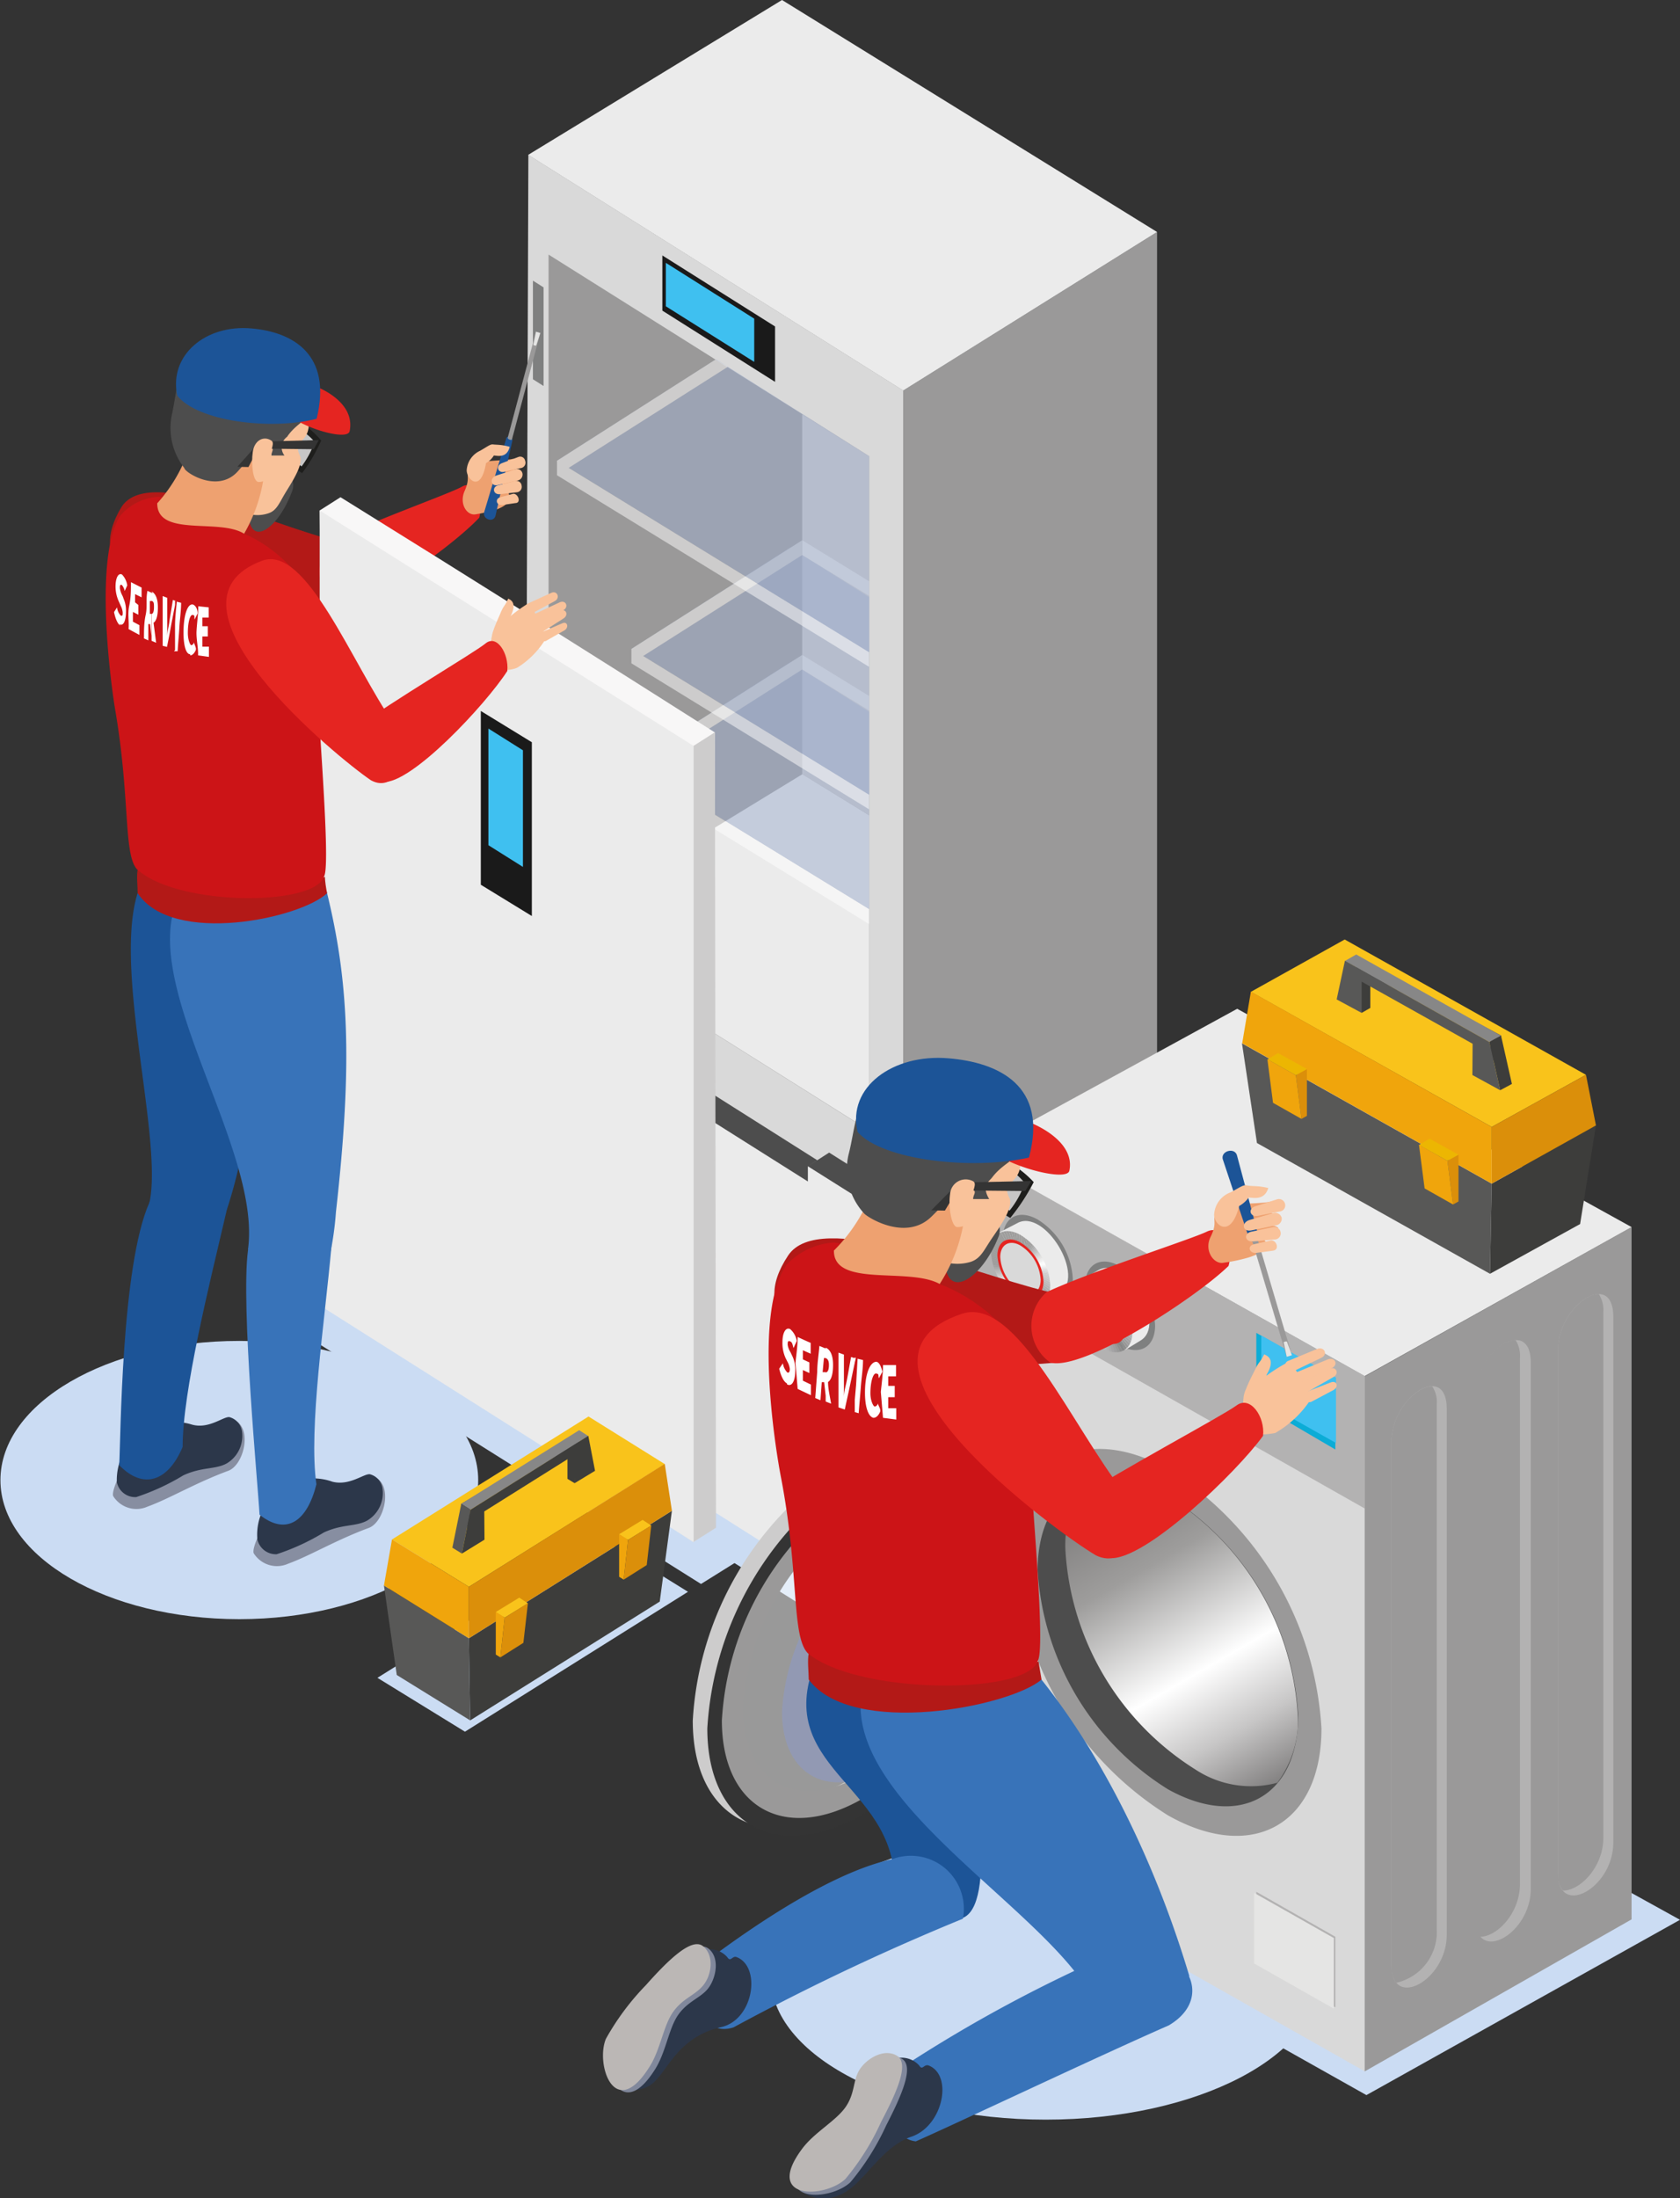 <svg id="Capa_1" data-name="Capa 1" xmlns="http://www.w3.org/2000/svg" xmlns:xlink="http://www.w3.org/1999/xlink" viewBox="0 0 77.36 101.2"><rect x="0" y="0" width="77.36" height="101.2" fill="#333333" stroke="none"/><defs><style>.cls-1{fill:none;clip-rule:evenodd;}.cls-2{fill:#cbdcf3;}.cls-10,.cls-11,.cls-12,.cls-13,.cls-14,.cls-15,.cls-16,.cls-17,.cls-18,.cls-19,.cls-2,.cls-20,.cls-21,.cls-22,.cls-23,.cls-24,.cls-25,.cls-26,.cls-28,.cls-3,.cls-30,.cls-31,.cls-32,.cls-33,.cls-34,.cls-35,.cls-36,.cls-37,.cls-38,.cls-39,.cls-4,.cls-40,.cls-42,.cls-43,.cls-44,.cls-45,.cls-46,.cls-47,.cls-48,.cls-49,.cls-5,.cls-50,.cls-51,.cls-52,.cls-53,.cls-54,.cls-55,.cls-56,.cls-57,.cls-58,.cls-59,.cls-6,.cls-60,.cls-61,.cls-62,.cls-63,.cls-64,.cls-65,.cls-66,.cls-67,.cls-68,.cls-69,.cls-7,.cls-70,.cls-71,.cls-72,.cls-73,.cls-74,.cls-75,.cls-77,.cls-78,.cls-79,.cls-8{fill-rule:evenodd;}.cls-3{fill:#d9d9d9;}.cls-4{fill:#9a9999;}.cls-5{fill:#ebebeb;}.cls-6{fill:#cfcdcd;}.cls-7{fill:#1a1a1a;}.cls-8{fill:#3fc0f0;}.cls-37,.cls-38,.cls-9{opacity:0.5;}.cls-10{fill:#9eadcd;}.cls-11,.cls-29,.cls-37{fill:#fff;}.cls-12{fill:#4d4d4d;}.cls-13{fill:#cdcccc;}.cls-14{fill:#7f8080;}.cls-15{fill:#b31917;}.cls-16{fill:#e52521;}.cls-17{fill:#eea170;}.cls-18{fill:#1c5497;}.cls-19{fill:#e5e5e4;}.cls-20{fill:#f9c29a;}.cls-21{fill:#f8f7f7;}.cls-22{fill:#878ea1;}.cls-23{fill:#2c374a;}.cls-24{fill:#3873b9;}.cls-25{fill:#cc1417;}.cls-26{fill:#c7c6c6;}.cls-27{fill:#1e1e1c;}.cls-28{fill:#343434;}.cls-30{fill:#3d3d3b;}.cls-31{fill:#585857;}.cls-32{fill:#f9c31b;}.cls-33{fill:#f0a50c;}.cls-34{fill:#db8f0a;}.cls-35{fill:#878787;}.cls-36{fill:#b3b2b2;}.cls-38{fill:#8d9ace;}.cls-39{fill:url(#GradientFill_2);}.cls-40{fill:#0cacd6;}.cls-41{clip-path:url(#clip-path);}.cls-42{fill:#9e9d9c;}.cls-43{fill:#8e8e8e;}.cls-44{fill:#989898;}.cls-45{fill:#9f9e9f;}.cls-46{fill:#a4a3a5;}.cls-47{fill:#aaaaab;}.cls-48{fill:#b0b0b0;}.cls-49{fill:#b6b6b7;}.cls-50{fill:#bbb;}.cls-51{fill:#bebdbf;}.cls-52{fill:#c5c4c5;}.cls-53{fill:#c9c7c7;}.cls-54{fill:#cbcacb;}.cls-55{fill:#cfcccc;}.cls-56{fill:#d5d3d4;}.cls-57{fill:#a2a1a1;}.cls-58{fill:#dddadb;}.cls-59{fill:#a8a8a7;}.cls-60{fill:#e3e1e2;}.cls-61{fill:#aeaeaf;}.cls-62{fill:#edebec;}.cls-63{fill:#b8b6b7;}.cls-64{fill:#f5f4f4;}.cls-65{fill:#bdbcbc;}.cls-66{fill:#fcfbfb;}.cls-67{fill:#c3c2c2;}.cls-68{fill:#fcfcfc;}.cls-69{fill:#cbcaca;}.cls-70{fill:#f6f6f6;}.cls-71{fill:#d0d0d0;}.cls-72{fill:#f0f0f0;}.cls-73{fill:#d6d7d7;}.cls-74{fill:#dedede;}.cls-75{fill:#e3e3e2;}.cls-76{clip-path:url(#clip-path-2);}.cls-77{fill:#81889c;}.cls-78{fill:#bbb7b5;}.cls-79{fill:#ecb602;}</style><linearGradient id="GradientFill_2" x1="59.4" y1="86.18" x2="50.46" y2="70.69" gradientUnits="userSpaceOnUse"><stop offset="0" stop-color="#727070"/><stop offset="0.21" stop-color="#c7c6c6"/><stop offset="0.39" stop-color="#fff"/><stop offset="0.69" stop-color="#9e9d9c"/><stop offset="1" stop-color="#727070"/></linearGradient><clipPath id="clip-path" transform="translate(-0.51 -3.27)"><path class="cls-1" d="M47.5,60.12a2.9,2.9,0,0,1,1.37,2.31c0,.85-.61,1.19-1.37.77a2.92,2.92,0,0,1-1.36-2.3C46.14,60.05,46.75,59.7,47.5,60.12Z"/></clipPath><clipPath id="clip-path-2" transform="translate(-0.51 -3.27)"><path class="cls-1" d="M51.29,62.27a2.9,2.9,0,0,1,1.37,2.3c0,.85-.61,1.2-1.37.78A2.93,2.93,0,0,1,49.93,63C49.93,62.19,50.54,61.85,51.29,62.27Z"/></clipPath></defs><title>img</title><polygon class="cls-2" points="17.38 77.24 21.41 79.72 31.68 73.28 27.68 70.8 17.38 77.24"/><polygon class="cls-2" points="12.27 60.35 32.28 72.92 45.81 64.47 25.79 52.1 12.27 60.35"/><polygon class="cls-2" points="17.88 61.95 40.85 76.37 56.4 66.66 33.42 52.46 17.88 61.95"/><path class="cls-2" d="M11.53,65c-6.09,0-11,2.87-11,6.41s4.93,6.4,11,6.4,11-2.87,11-6.4S17.61,65,11.53,65Z" transform="translate(-0.51 -3.27)"/><polygon class="cls-3" points="24.33 7.13 41.6 17.98 41.6 73.68 24.14 62.61 24.33 7.13"/><polygon class="cls-4" points="53.28 10.68 41.59 17.98 41.59 73.69 53.28 66.25 53.28 10.68"/><polygon class="cls-5" points="24.32 7.13 41.59 17.98 53.28 10.68 36.01 0 24.32 7.13"/><polygon class="cls-4" points="25.26 11.72 25.26 42.77 40.02 52.05 40.02 21 25.26 11.72"/><polygon class="cls-5" points="25.27 42.77 40.02 52.04 40.02 37.53 36.95 35.64 25.27 42.77"/><polygon class="cls-6" points="36.94 19.07 36.94 35.64 40.02 37.53 40.02 21 36.94 19.07"/><polygon class="cls-7" points="30.5 11.76 30.5 14.3 35.69 17.58 35.69 15.03 30.5 11.76"/><polygon class="cls-8" points="30.66 12.1 30.66 14.1 34.73 16.66 34.73 14.67 30.66 12.1"/><g class="cls-9"><polygon class="cls-10" points="29.08 35.15 40.02 41.86 40.02 32.77 36.4 30.48 29.08 35.15"/><polygon class="cls-11" points="29.08 35.82 36.94 30.82 36.94 30.15 29.08 35.15 29.08 35.82"/><polygon class="cls-11" points="29.08 35.82 40.02 42.54 40.02 41.86 29.08 35.15 29.08 35.82"/><polygon class="cls-11" points="36.94 30.82 40.02 32.71 40.02 32.04 36.94 30.15 36.94 30.82"/></g><polygon class="cls-12" points="24.19 44.28 27.45 46.31 27.45 46.97 37.63 53.41 37.2 53.69 38.18 53.06 41.43 55.11 41.48 73.72 40.44 74.38 23.61 63.22 23.23 44.89 24.19 44.28"/><polygon class="cls-13" points="41.43 55.11 41.48 73.72 40.44 74.38 38.28 72.95 40.44 55.73 41.43 55.11"/><polygon class="cls-5" points="23.23 44.89 23.22 63.48 40.44 74.38 40.44 55.73 37.2 53.69 37.2 54.39 26.47 47.62 26.47 46.94 23.23 44.89"/><polygon class="cls-14" points="24.54 12.92 24.54 17.46 25.03 17.77 25.03 13.23 24.54 12.92"/><g class="cls-9"><polygon class="cls-10" points="29.08 29.87 40.02 36.59 40.02 27.49 36.4 25.2 29.08 29.87"/><polygon class="cls-11" points="29.08 30.54 36.94 25.55 36.94 24.87 29.08 29.87 29.08 30.54"/><polygon class="cls-11" points="29.08 30.54 40.02 37.26 40.02 36.59 29.08 29.87 29.08 30.54"/><polygon class="cls-11" points="36.94 25.55 40.02 27.43 40.02 26.76 36.94 24.87 36.94 25.55"/></g><g class="cls-9"><polygon class="cls-10" points="25.65 21.21 40.02 30.03 40.02 21 32.97 16.54 25.65 21.21"/><polygon class="cls-11" points="25.65 21.88 33.51 16.89 32.95 16.55 25.65 21.21 25.65 21.88"/><polygon class="cls-11" points="25.65 21.88 40.02 30.7 40.02 30.03 25.65 21.21 25.65 21.88"/></g><path class="cls-15" d="M6.08,26.65c-3,5.1,8.19,4.72,10,4.48,1.27-.29,1.25-2.51-.27-3C12.66,27.3,7.24,24.68,6.08,26.65Z" transform="translate(-0.51 -3.27)"/><path class="cls-16" d="M15.91,31.1c1.27.35,5.46-2.7,6.67-4,.2-.77-.22-1.76-.79-1.43s-4.27,1.63-6,2.52A2,2,0,0,0,15.91,31.1Z" transform="translate(-0.51 -3.27)"/><path class="cls-17" d="M21.91,25.86c.29-.66,0-.71.24-1.08s1.46-.26,2-.39c.13.18-.84.21.2.53-1.18.73-.15.29.09.57,0,.19-1,.51-.17.71-.44.12-.31.32-.94.54a7.32,7.32,0,0,1-.94.21C22,27,21.64,26.45,21.91,25.86Z" transform="translate(-0.51 -3.27)"/><path class="cls-18" d="M24,23.37H24a.17.17,0,0,1,.1.2L23.33,27c-.08.36-.63.18-.52-.17l1-3.33A.14.14,0,0,1,24,23.37Z" transform="translate(-0.51 -3.27)"/><path class="cls-4" d="M25.19,18.54l.2.06-1.3,4.88c0,.1-.23,0-.2-.06Z" transform="translate(-0.51 -3.27)"/><path class="cls-19" d="M25.19,18.54l.2.06-.18.55c0,.07-.15,0-.14,0Z" transform="translate(-0.51 -3.27)"/><path class="cls-20" d="M22,24.92a1.06,1.06,0,0,1,.62-.9c.35-.2.47-.31.6-.29s.38,0,.76.11c-.13.53-.55.41-.73.4a1,1,0,0,1-.36.35C22.65,26,22,25.33,22,24.92Z" transform="translate(-0.51 -3.27)"/><path class="cls-20" d="M24.15,26l-.6.16c-.26.07-.19.38.08.36l.61-.09C24.52,26.43,24.38,26,24.15,26Z" transform="translate(-0.51 -3.27)"/><path class="cls-20" d="M24.53,25.63h0a.24.24,0,0,0-.27-.22l-.8.2c-.31.07-.25.44.07.41l.8-.09A.25.25,0,0,0,24.53,25.63Z" transform="translate(-0.51 -3.27)"/><path class="cls-20" d="M24.57,25.08h0a.25.25,0,0,0-.3-.21l-.9.29c-.33.11-.27.52.07.44l.91-.21A.28.28,0,0,0,24.57,25.08Z" transform="translate(-0.51 -3.27)"/><path class="cls-20" d="M24.69,24.48h0a.23.23,0,0,0-.29-.18l-.77.29c-.3.11-.21.47.1.4l.8-.18A.25.25,0,0,0,24.69,24.48Z" transform="translate(-0.51 -3.27)"/><path class="cls-21" d="M16.19,26.16c6.17,3.83,12,7.5,17.24,10.83l0,36.61-1,.66L15.61,63.1l-.38-36.33Z" transform="translate(-0.51 -3.27)"/><polygon class="cls-13" points="32.92 33.71 32.97 70.33 31.93 70.99 29.77 69.56 31.93 34.34 32.92 33.71"/><path class="cls-5" d="M15.23,26.77V63.36l17.22,10.9V37.61Z" transform="translate(-0.51 -3.27)"/><path class="cls-7" d="M22.65,36v8L25,45.44v-8Z" transform="translate(-0.51 -3.27)"/><path class="cls-8" d="M23,36.81v5.37l1.59,1V37.81Z" transform="translate(-0.51 -3.27)"/><path class="cls-22" d="M11.45,68.73c.64.5.25,2-.43,2.25-1.54.57-2.7,1.28-3.72,1.65a1.26,1.26,0,0,1-1.58-.49c-.09-.28.47-1.32.47-1.32C8,71,10.65,68.25,11.45,68.73Z" transform="translate(-0.51 -3.27)"/><path class="cls-23" d="M9.34,68.85c.79.23,1.47-.39,1.74-.34a.79.79,0,0,1,.57.64,1.47,1.47,0,0,1-.7,1.49c-.53.29-1.14.15-2,.55a10.41,10.41,0,0,1-2.17,1,.86.86,0,0,1-.89-.69A2.67,2.67,0,0,1,9.34,68.85Z" transform="translate(-0.51 -3.27)"/><path class="cls-18" d="M10.82,59.36a22.11,22.11,0,0,0,.74-2.64c1.61-6.82,1.95-9,1.44-13.2-1.29-.47-4.36,1-5.53-.29-2.39,2.62.64,12.12-.08,15.42C7.91,59.61,9.67,60.47,10.82,59.36Z" transform="translate(-0.51 -3.27)"/><path class="cls-18" d="M6,70.72c1.1,1.14,2.25.76,2.92-.84,0-2.56,1.23-7.47,2-10.77.47-2-2.51-3.09-3.54-.46C6.09,61.57,6.07,69.54,6,70.72Z" transform="translate(-0.51 -3.27)"/><path class="cls-22" d="M17.92,71.36c.64.5.25,2-.43,2.25-1.54.57-2.7,1.28-3.72,1.65a1.26,1.26,0,0,1-1.58-.49c-.09-.28.47-1.32.47-1.32C14.48,73.66,17.12,70.88,17.92,71.36Z" transform="translate(-0.51 -3.27)"/><path class="cls-23" d="M15.81,71.48c.8.21,1.47-.39,1.74-.34a.78.78,0,0,1,.57.64,1.47,1.47,0,0,1-.7,1.49c-.53.29-1.14.15-2,.55a10.41,10.41,0,0,1-2.17,1,.87.87,0,0,1-.89-.69A2.59,2.59,0,0,1,15.81,71.48Z" transform="translate(-0.51 -3.27)"/><path class="cls-24" d="M15.7,61.06a14.83,14.83,0,0,0,.28-2c.78-6.92.58-10.69-.44-14.8-1.35-.32-5.2,1-6.51-.17-2.73,3.78,3.56,11.85,2.9,16.69C12.57,61.67,14.68,62.29,15.7,61.06Z" transform="translate(-0.51 -3.27)"/><path class="cls-24" d="M12.46,73c1.26,1,2.2.28,2.62-1.4-.37-2.55.39-7.55.69-10.92.15-2.07-3.22-2.59-3.84.15C11.59,63.34,12.4,71.76,12.46,73Z" transform="translate(-0.51 -3.27)"/><path class="cls-15" d="M15.57,44.39c-1.2,1.15-7.11,2.44-8.72,0,0-.28-.06-.8,0-1.09,1.83,1.46,6.58,1.6,8.62.33C15.48,43.87,15.52,44.13,15.57,44.39Z" transform="translate(-0.51 -3.27)"/><path class="cls-25" d="M11.93,27.92a6.41,6.41,0,0,1,2.51,2.14c.71,1,.67,3.26.65,3.56-.09,1,.7,9.46.34,10C15,45,8.68,45,6.81,43.28c-.62-.72-.3-3.3-1-7.36-.18-1.08-1-7,.24-8.91a2.51,2.51,0,0,1,1.76-.87C9.43,26.35,11.66,27.84,11.93,27.92Z" transform="translate(-0.51 -3.27)"/><polygon class="cls-26" points="14.62 20.25 13.88 21.64 12.73 20.86 13.54 19.45 14.62 20.25"/><path class="cls-27" d="M15,23.62a4.38,4.38,0,0,1-.6,1.12l-.18-.12v.3l.2.13a7.52,7.52,0,0,0,.88-1.5,4,4,0,0,0-1.08-.91V23A2.29,2.29,0,0,1,15,23.62Zm-.78,1-.77-.53.69-1.2.08.06v-.31l-.15-.1-.93,1.63,1.08.75Z" transform="translate(-0.51 -3.27)"/><path class="cls-12" d="M13.83,25.09a.81.81,0,0,1,.12.82c-.66,1.78-2.07,2.7-2,.73,0-.84-.26-1.68.58-2C13.18,24.47,13.76,25.06,13.83,25.09Z" transform="translate(-0.51 -3.27)"/><path class="cls-20" d="M14.72,21.41a9,9,0,0,1,0,1.37.91.91,0,0,1-.19.64c-.28.35-.4.41-.21.83s-.44,1.32-.7,1.76-.38.77-.75.89c-.93.31-1.71-.31-2.4-.87s-1.62-3.2-1.67-4c.22-1.5.9-2.64,3.33-2.8A2.68,2.68,0,0,1,14.72,21.41Z" transform="translate(-0.51 -3.27)"/><path class="cls-17" d="M12.67,25.12a7.28,7.28,0,0,1-.92,2.72c-1.14-.72-4,.17-4-1.4A7.17,7.17,0,0,0,9.48,22.9C9.59,22.26,13.07,23.31,12.67,25.12Z" transform="translate(-0.51 -3.27)"/><path class="cls-12" d="M13.73,23.38a.6.6,0,0,0-.12.86l-.6,0c0-.19.13-.27,0-.4-.29-.41-.94.46-1.56,1.14C10.52,26,9,25,9,24.82a3,3,0,0,1-.58-2.44c.26-1.14.25-2.5,1.25-3.23,1.71-1.26,4.17-1,5.27,1.83C15.47,22.42,14.32,22.48,13.73,23.38Z" transform="translate(-0.51 -3.27)"/><polygon class="cls-28" points="11.96 20.33 14.68 20.26 14.45 20.68 11.89 20.65 11.44 21.5 10.93 21.49 11.96 20.33"/><path class="cls-20" d="M12.15,24.08c-.08.53,0,1.35.26,1.38.56,0,.41-.48.49-1s.28-.8.1-.91C12.65,23.32,12.22,23.54,12.15,24.08Z" transform="translate(-0.51 -3.27)"/><path class="cls-16" d="M14.9,21a7.12,7.12,0,0,0-2.63-.56c1.16.49,1,1.45,1.55,1.94.71.62,2.7,1.19,2.79.74C16.84,22,15.7,21.29,14.9,21Z" transform="translate(-0.51 -3.27)"/><path class="cls-18" d="M8.67,21.48c.93,1.19,4.31,1.61,6.42,1.07.74-3-1.14-4-3-4.16C10,18.2,8.28,19.6,8.67,21.48Z" transform="translate(-0.51 -3.27)"/><path class="cls-29" d="M8.57,33.2v-.5l0-.62c0-.37.05-.74.08-1.11l.2.05c0,.38-.06.75-.08,1.12s-.06.74-.08,1.11l-.17,0Zm0-2.08,0-.18h0v.19Zm.7,2.32c.11,0,.2-.12.25-.23s-.06-.25-.08-.38c0,.09-.09.15-.13.14s-.15-.23-.15-.56c0-.49.1-.85.22-.83s.07.07.09.21l.14-.28c0-.24-.13-.39-.22-.41-.24-.05-.43.48-.43,1.29,0,.62.12,1,.31,1Zm.36,0,.5.07,0-.47-.3,0,0-.47.25,0,0-.47-.25,0,0-.4.29,0,0-.47-.48-.05c0,.38-.06.76-.08,1.14S9.65,33.1,9.63,33.48ZM8.57,30.93v.19L8.4,32c-.06.35-.13.7-.2,1.05L8,33l0-1.15c0-.38,0-.76,0-1.14l.21.08c0,.36,0,.71,0,1.06v.72h0c0-.23.07-.45.1-.68s.11-.67.16-1l.18.06Zm0,1.77,0,.48,0,0v-.5Zm-1.08-.17v-1c.07,0,.11-.12.11-.3s0-.26-.11-.3V30.5h0c.16.08.29.29.29.73s-.09.64-.2.71l.12.92-.21-.09ZM6,32c.19.12.31-.15.31-.57a1.34,1.34,0,0,0-.11-.6.87.87,0,0,0-.07-.17,1,1,0,0,1-.1-.31c0-.11,0-.18.09-.15a.55.55,0,0,1,.13.28l.12-.26a.92.92,0,0,0-.24-.5c-.17-.09-.3.15-.3.56A1.67,1.67,0,0,0,6,31l.07.16a.83.83,0,0,1,.09.3c0,.13,0,.18-.09.15a.64.64,0,0,1-.17-.38l-.14.22c.08.37.19.56.29.62ZM7.49,30.5v.44h0l-.08,0c0,.19,0,.39,0,.59l.07,0h0v1L7.42,32l-.08,0c0,.25,0,.5,0,.75l-.2-.09c0-.37,0-.73.08-1.09s0-.73.08-1.1l.24.11ZM6.43,32.23l.5.27,0-.45-.3-.16,0-.45.25.13,0-.45L6.73,31c0-.12,0-.25,0-.38l.3.15,0-.45-.49-.25c0,.36,0,.72-.08,1.09S6.46,31.87,6.43,32.23Z" transform="translate(-0.51 -3.27)"/><path class="cls-16" d="M12.59,29.08c-5.25,1.94,3.47,9.08,5,10.11,1.15.64,2-1.18,1.07-2.58C16.71,33.81,14.62,28.34,12.59,29.08Z" transform="translate(-0.51 -3.27)"/><path class="cls-20" d="M23,33.92c.24-.57,0-1.17.24-1.52a6.76,6.76,0,0,1,1.53-1.31c.2-.16.9,1.37.83,1.65A4,4,0,0,1,24.34,34C24.09,34.13,23.27,34.24,23,33.92Z" transform="translate(-0.51 -3.27)"/><path class="cls-20" d="M25.51,32.35l.9-.39c.23-.1.31.2.09.33l-.84.48C25.45,32.89,25.27,32.45,25.51,32.35Z" transform="translate(-0.51 -3.27)"/><path class="cls-20" d="M25.21,32.27h0a.25.25,0,0,1,.1-.32l1-.55c.26-.14.4.18.15.34l-1,.64A.2.2,0,0,1,25.21,32.27Z" transform="translate(-0.51 -3.27)"/><path class="cls-20" d="M25,31.87h0a.26.26,0,0,1,.12-.33L26.28,31c.29-.13.44.22.16.37L25.3,32A.21.21,0,0,1,25,31.87Z" transform="translate(-0.51 -3.27)"/><path class="cls-20" d="M24.83,31.05l1.07-.49c.27-.12.42.24.16.38l-1,.54C24.75,31.63,24.57,31.17,24.83,31.05Z" transform="translate(-0.51 -3.27)"/><path class="cls-20" d="M23.23,33.16a1.23,1.23,0,0,1,0-.87c.11-.33.29-.69.34-.83.15-.34.19-.28.34-.63.19.08.4.26.09.85,0,.15.08.22-.19.63C24.25,33.19,23.41,33.52,23.23,33.16Z" transform="translate(-0.51 -3.27)"/><path class="cls-16" d="M18.14,39.27c1.3.12,4.74-3.57,5.73-5.11.08-.8-.48-1.7-1-1.27s-4.38,2.7-5.95,3.88C16,37.85,17.18,38.62,18.14,39.27Z" transform="translate(-0.51 -3.27)"/><polygon class="cls-30" points="21.65 79.2 21.59 75.42 30.94 69.55 30.38 73.73 21.65 79.2"/><polygon class="cls-31" points="17.68 72.99 21.59 75.42 21.65 79.2 18.27 77.11 17.68 72.99"/><polygon class="cls-32" points="18.05 70.87 21.59 73.05 30.61 67.4 27.1 65.21 18.05 70.87"/><polygon class="cls-33" points="21.59 75.42 17.68 72.99 18.05 70.87 21.59 73.05 21.59 75.42"/><polygon class="cls-34" points="21.59 75.42 30.94 69.55 30.61 67.39 21.59 73.05 21.59 75.42"/><polygon class="cls-30" points="21.24 70.65 21.65 70.12 21.65 69.17 26.13 66.76 26.13 68.08 26.46 68.28 26.71 65.96 21.24 69.23 21.24 70.65"/><polygon class="cls-35" points="21.24 69.23 21.67 69.5 27.09 66.11 26.67 65.84 21.24 69.23"/><polygon class="cls-31" points="21.27 71.52 20.83 71.25 21.24 69.23 21.67 69.5 21.27 71.52"/><polygon class="cls-30" points="21.27 71.52 22.31 70.88 22.3 69.58 26.46 66.97 26.46 68.28 27.4 67.71 27.09 66.1 21.67 69.5 21.27 71.52"/><polygon class="cls-32" points="22.83 74.21 23.24 74.47 24.31 73.81 23.91 73.55 22.83 74.21"/><polygon class="cls-33" points="23.04 76.3 22.83 76.17 22.83 74.21 23.24 74.47 23.04 76.3"/><polygon class="cls-34" points="23.04 76.3 24.1 75.63 24.31 73.8 23.24 74.47 23.04 76.3"/><polygon class="cls-32" points="28.51 70.63 28.92 70.89 29.99 70.23 29.59 69.97 28.51 70.63"/><polygon class="cls-33" points="28.72 72.72 28.51 72.59 28.51 70.63 28.92 70.89 28.72 72.72"/><polygon class="cls-34" points="28.72 72.72 29.78 72.05 29.99 70.22 28.92 70.89 28.72 72.72"/><polygon class="cls-2" points="41.6 84.46 62.92 96.45 77.36 88.38 56.03 76.58 41.6 84.46"/><path class="cls-2" d="M48.66,87.69c7,0,12.64,2.94,12.64,6.58s-5.66,6.58-12.64,6.58S36,97.9,36,94.27,41.68,87.69,48.66,87.69Z" transform="translate(-0.51 -3.27)"/><polygon class="cls-3" points="44.7 53.16 62.85 63.35 62.85 95.36 44.7 85.09 44.7 53.16"/><polygon class="cls-4" points="75.13 56.49 62.84 63.36 62.84 95.36 75.13 88.36 75.13 56.49"/><polygon class="cls-5" points="44.7 53.15 62.84 63.35 75.13 56.49 56.97 46.44 44.7 53.15"/><polygon class="cls-36" points="44.7 53.16 62.85 63.35 62.85 69.45 44.7 59.17 44.7 53.16"/><path class="cls-4" d="M54.29,70.9a15.13,15.13,0,0,1,7.07,11.94c0,4.41-3.17,6.21-7.07,4a15.1,15.1,0,0,1-7.07-11.94C47.22,70.52,50.38,68.72,54.29,70.9Z" transform="translate(-0.51 -3.27)"/><path class="cls-12" d="M54.29,72.13a12.81,12.81,0,0,1,6,10.1c0,3.73-2.68,5.26-6,3.41a12.78,12.78,0,0,1-6-10.1C48.31,71.81,51,70.28,54.29,72.13Z" transform="translate(-0.51 -3.27)"/><path class="cls-37" d="M40.15,72.13a12.79,12.79,0,0,0-6,10.1c0,3.73,2.68,5.26,6,3.41a12.81,12.81,0,0,0,6-10.1C46.13,71.81,43.45,70.28,40.15,72.13Z" transform="translate(-0.51 -3.27)"/><path class="cls-13" d="M39.48,70.54h0a15.1,15.1,0,0,0-7.07,11.94c0,4.41,3.16,6.21,7.07,4h0a15.13,15.13,0,0,0,7.07-11.94C46.55,70.16,43.38,68.35,39.48,70.54Zm0,14.74h0c-3.31,1.85-6,.32-6-3.41a12.78,12.78,0,0,1,6-10.1h0c3.3-1.85,6-.32,6,3.41A12.81,12.81,0,0,1,39.48,85.28Z" transform="translate(-0.51 -3.27)"/><path class="cls-28" d="M40.15,70.9h0a15.15,15.15,0,0,0-7.07,11.94c0,4.41,3.17,6.21,7.07,4h0a15.13,15.13,0,0,0,7.07-11.94C47.22,70.52,44.05,68.72,40.15,70.9Zm0,14.74h0c-3.3,1.85-6,.32-6-3.41a12.81,12.81,0,0,1,6-10.1h0c3.3-1.85,6-.32,6,3.41A12.81,12.81,0,0,1,40.15,85.64Z" transform="translate(-0.51 -3.27)"/><path class="cls-4" d="M40.15,71.65h0a13.72,13.72,0,0,0-6.4,10.82c0,4,2.87,5.63,6.4,3.65h0a13.72,13.72,0,0,0,6.4-10.82C46.55,71.3,43.68,69.67,40.15,71.65Zm0,13.36h0c-3,1.67-5.42.29-5.42-3.09a11.62,11.62,0,0,1,5.42-9.16h0c3-1.67,5.42-.29,5.42,3.09A11.62,11.62,0,0,1,40.15,85Z" transform="translate(-0.51 -3.27)"/><path class="cls-38" d="M41.18,74.2a10,10,0,0,0-4.66,7.86c0,2.9,2.09,4.09,4.66,2.65a10,10,0,0,0,4.65-7.86C45.83,74,43.75,72.76,41.18,74.2Z" transform="translate(-0.51 -3.27)"/><path class="cls-39" d="M59.33,85.34a4.65,4.65,0,0,1-3.76-.6,12.81,12.81,0,0,1-6-10.1,4.81,4.81,0,0,1,.94-3.11,4.58,4.58,0,0,1,3.76.6,12.81,12.81,0,0,1,6,10.1A4.77,4.77,0,0,1,59.33,85.34Z" transform="translate(-0.51 -3.27)"/><path class="cls-40" d="M58.36,64.63v3.24L62,70V66.7Z" transform="translate(-0.51 -3.27)"/><polygon class="cls-8" points="58.08 61.48 58.08 64.49 61.52 66.43 61.52 63.42 58.08 61.48"/><path class="cls-36" d="M67.13,68.13V92.34c0,2.1-2.55,3.48-2.55,1.4V69.68C64.58,67.56,67.13,65.93,67.13,68.13Z" transform="translate(-0.51 -3.27)"/><path class="cls-4" d="M66.67,67.91v24.2a2.39,2.39,0,0,1-1.87,2.44,1.25,1.25,0,0,1-.22-.81V69.68c0-1.41,1.13-2.6,1.88-2.59A1.3,1.3,0,0,1,66.67,67.91Z" transform="translate(-0.51 -3.27)"/><path class="cls-36" d="M71,66V90.22c0,2.1-2.54,3.48-2.54,1.4V67.56C68.42,65.44,71,63.81,71,66Z" transform="translate(-0.51 -3.27)"/><path class="cls-4" d="M70.5,65.79V90c0,1.39-1.11,2.47-1.87,2.43a1.26,1.26,0,0,1-.21-.8V67.56c0-1.41,1.12-2.6,1.88-2.6A1.37,1.37,0,0,1,70.5,65.79Z" transform="translate(-0.51 -3.27)"/><path class="cls-36" d="M74.8,63.89v24.2c0,2.11-2.55,3.49-2.55,1.41V65.43C72.25,63.32,74.8,61.69,74.8,63.89Z" transform="translate(-0.51 -3.27)"/><path class="cls-4" d="M74.34,63.67v24.2c0,1.39-1.12,2.47-1.87,2.43a1.2,1.2,0,0,1-.22-.8V65.43c0-1.4,1.13-2.59,1.88-2.59A1.36,1.36,0,0,1,74.34,63.67Z" transform="translate(-0.51 -3.27)"/><path class="cls-36" d="M58.36,90.36v3.25L62,95.68V92.43Z" transform="translate(-0.51 -3.27)"/><path class="cls-19" d="M58.26,90.41v3.25l3.67,2.08V92.49Z" transform="translate(-0.51 -3.27)"/><path class="cls-14" d="M48.29,59.41a3.44,3.44,0,0,1,1.62,2.73c0,1-.72,1.42-1.62.92a3.46,3.46,0,0,1-1.61-2.73C46.68,59.32,47.4,58.91,48.29,59.41Z" transform="translate(-0.51 -3.27)"/><path class="cls-5" d="M46.54,60l2,3.23.72-.39c1.32-.73-.65-4-1.93-3.25Z" transform="translate(-0.51 -3.27)"/><g class="cls-41"><polygon class="cls-42" points="46.99 58.39 45.94 56.46 45.82 56.53 46.99 58.39"/><polygon class="cls-35" points="46.99 58.39 48.05 60.32 48.17 60.25 46.99 58.39"/><polygon class="cls-42" points="46.99 58.39 45.82 56.53 45.7 56.61 46.99 58.39"/><polygon class="cls-43" points="46.99 58.39 48.17 60.25 48.29 60.17 46.99 58.39"/><polygon class="cls-42" points="46.99 58.39 45.7 56.61 45.58 56.69 46.99 58.39"/><polygon class="cls-44" points="46.99 58.39 48.29 60.17 48.4 60.09 46.99 58.39"/><polygon class="cls-42" points="46.99 58.39 45.58 56.69 45.48 56.78 46.99 58.39"/><polygon class="cls-45" points="46.99 58.39 48.4 60.09 48.51 59.99 46.99 58.39"/><polygon class="cls-42" points="46.99 58.39 45.48 56.78 45.38 56.88 46.99 58.39"/><polygon class="cls-46" points="46.99 58.39 48.51 59.99 48.61 59.9 46.99 58.39"/><polygon class="cls-42" points="46.99 58.39 45.38 56.88 45.28 56.99 46.99 58.39"/><polygon class="cls-47" points="46.99 58.39 48.61 59.9 48.71 59.79 46.99 58.39"/><polygon class="cls-42" points="46.99 58.39 45.28 56.99 45.19 57.1 46.99 58.39"/><polygon class="cls-48" points="46.99 58.39 48.71 59.79 48.79 59.68 46.99 58.39"/><polygon class="cls-42" points="46.99 58.39 45.19 57.1 45.11 57.22 46.99 58.39"/><polygon class="cls-49" points="46.99 58.39 48.79 59.68 48.88 59.56 46.99 58.39"/><polygon class="cls-42" points="46.99 58.39 45.11 57.22 45.04 57.34 46.99 58.39"/><polygon class="cls-50" points="46.99 58.39 48.88 59.56 48.95 59.44 46.99 58.39"/><polygon class="cls-42" points="46.99 58.39 45.04 57.34 44.97 57.46 46.99 58.39"/><polygon class="cls-51" points="46.99 58.39 48.95 59.44 49.01 59.32 46.99 58.39"/><polygon class="cls-42" points="46.99 58.39 44.97 57.46 44.92 57.59 46.99 58.39"/><polygon class="cls-52" points="46.99 58.39 49.01 59.32 49.07 59.19 46.99 58.39"/><polygon class="cls-42" points="46.99 58.39 44.92 57.59 44.87 57.72 46.99 58.39"/><polygon class="cls-53" points="46.99 58.39 49.07 59.19 49.12 59.06 46.99 58.39"/><polygon class="cls-42" points="46.99 58.39 44.87 57.72 44.83 57.86 46.99 58.39"/><polygon class="cls-54" points="46.99 58.39 49.12 59.06 49.16 58.92 46.99 58.39"/><polygon class="cls-42" points="46.99 58.39 44.83 57.86 44.8 57.99 46.99 58.39"/><polygon class="cls-55" points="46.99 58.39 49.16 58.92 49.19 58.79 46.99 58.39"/><polygon class="cls-42" points="46.99 58.39 44.8 57.99 44.78 58.13 46.99 58.39"/><polygon class="cls-56" points="46.99 58.39 49.19 58.79 49.21 58.65 46.99 58.39"/><polygon class="cls-57" points="46.99 58.39 44.78 58.13 44.77 58.27 46.99 58.39"/><polygon class="cls-58" points="46.99 58.39 49.21 58.65 49.22 58.51 46.99 58.39"/><polygon class="cls-59" points="46.99 58.39 44.77 58.27 44.76 58.41 46.99 58.39"/><polygon class="cls-60" points="46.99 58.39 49.22 58.51 49.22 58.37 46.99 58.39"/><polygon class="cls-61" points="46.99 58.39 44.76 58.41 44.77 58.55 46.99 58.39"/><polygon class="cls-62" points="46.99 58.39 49.22 58.37 49.22 58.23 46.99 58.39"/><polygon class="cls-63" points="46.99 58.39 44.77 58.55 44.78 58.69 46.99 58.39"/><polygon class="cls-64" points="46.99 58.39 49.22 58.23 49.2 58.09 46.99 58.39"/><polygon class="cls-65" points="46.99 58.39 44.78 58.69 44.81 58.83 46.99 58.39"/><polygon class="cls-66" points="46.99 58.39 49.2 58.09 49.18 57.95 46.99 58.39"/><polygon class="cls-67" points="46.99 58.39 44.81 58.83 44.84 58.97 46.99 58.39"/><polygon class="cls-68" points="46.99 58.39 49.18 57.95 49.14 57.81 46.99 58.39"/><polygon class="cls-69" points="46.99 58.39 44.84 58.97 44.88 59.1 46.99 58.39"/><polygon class="cls-70" points="46.99 58.39 49.14 57.81 49.1 57.68 46.99 58.39"/><polygon class="cls-71" points="46.99 58.39 44.88 59.1 44.94 59.23 46.99 58.39"/><polygon class="cls-72" points="46.99 58.39 49.1 57.68 49.05 57.55 46.99 58.39"/><polygon class="cls-73" points="46.99 58.39 44.94 59.23 44.99 59.36 46.99 58.39"/><polygon class="cls-5" points="46.99 58.39 49.05 57.55 48.99 57.42 46.99 58.39"/><polygon class="cls-74" points="46.99 58.39 44.99 59.36 45.06 59.48 46.99 58.39"/><polygon class="cls-75" points="46.99 58.39 48.99 57.42 48.92 57.3 46.99 58.39"/><polygon class="cls-75" points="46.99 58.39 45.06 59.48 45.14 59.6 46.99 58.39"/><polygon class="cls-74" points="46.99 58.39 48.92 57.3 48.85 57.18 46.99 58.39"/><polygon class="cls-5" points="46.99 58.39 45.14 59.6 45.22 59.72 46.99 58.39"/><polygon class="cls-73" points="46.99 58.39 48.85 57.18 48.77 57.06 46.99 58.39"/><polygon class="cls-72" points="46.99 58.39 45.22 59.72 45.31 59.83 46.99 58.39"/><polygon class="cls-71" points="46.99 58.39 48.77 57.06 48.67 56.95 46.99 58.39"/><polygon class="cls-70" points="46.99 58.39 45.31 59.83 45.41 59.93 46.99 58.39"/><polygon class="cls-69" points="46.99 58.39 48.67 56.95 48.58 56.85 46.99 58.39"/><polygon class="cls-68" points="46.99 58.39 45.41 59.93 45.51 60.03 46.99 58.39"/><polygon class="cls-67" points="46.99 58.39 48.58 56.85 48.48 56.75 46.99 58.39"/><polygon class="cls-66" points="46.99 58.39 45.51 60.03 45.62 60.12 46.99 58.39"/><polygon class="cls-65" points="46.99 58.39 48.48 56.75 48.37 56.66 46.99 58.39"/><polygon class="cls-64" points="46.99 58.39 45.62 60.12 45.74 60.2 46.99 58.39"/><polygon class="cls-63" points="46.99 58.39 48.37 56.66 48.25 56.58 46.99 58.39"/><polygon class="cls-62" points="46.99 58.39 45.74 60.2 45.86 60.27 46.99 58.39"/><polygon class="cls-61" points="46.99 58.39 48.25 56.58 48.13 56.51 46.99 58.39"/><polygon class="cls-60" points="46.99 58.39 45.86 60.27 45.98 60.34 46.99 58.39"/><polygon class="cls-59" points="46.99 58.39 48.13 56.51 48 56.44 46.99 58.39"/><polygon class="cls-58" points="46.99 58.39 45.98 60.34 46.11 60.4 46.99 58.39"/><polygon class="cls-57" points="46.99 58.39 48 56.44 47.87 56.38 46.99 58.39"/><polygon class="cls-56" points="46.99 58.39 46.11 60.4 46.24 60.45 46.99 58.39"/><polygon class="cls-42" points="46.99 58.39 47.87 56.38 47.74 56.33 46.99 58.39"/><polygon class="cls-55" points="46.99 58.39 46.24 60.45 46.38 60.5 46.99 58.39"/><polygon class="cls-42" points="46.99 58.39 47.74 56.33 47.6 56.28 46.99 58.39"/><polygon class="cls-54" points="46.99 58.39 46.38 60.5 46.52 60.53 46.99 58.39"/><polygon class="cls-42" points="46.99 58.39 47.6 56.28 47.47 56.25 46.99 58.39"/><polygon class="cls-53" points="46.99 58.39 46.52 60.53 46.66 60.56 46.99 58.39"/><polygon class="cls-42" points="46.99 58.39 47.47 56.25 47.33 56.23 46.99 58.39"/><polygon class="cls-52" points="46.99 58.39 46.66 60.56 46.8 60.57 46.99 58.39"/><polygon class="cls-42" points="46.99 58.39 47.33 56.23 47.18 56.21 46.99 58.39"/><polygon class="cls-51" points="46.99 58.39 46.8 60.57 46.95 60.58 46.99 58.39"/><polygon class="cls-42" points="46.99 58.39 47.18 56.21 47.04 56.2 46.99 58.39"/><polygon class="cls-50" points="46.99 58.39 46.95 60.58 47.09 60.58 46.99 58.39"/><polygon class="cls-42" points="46.99 58.39 47.04 56.2 46.9 56.2 46.99 58.39"/><polygon class="cls-49" points="46.99 58.39 47.09 60.58 47.23 60.57 46.99 58.39"/><polygon class="cls-42" points="46.99 58.39 46.9 56.2 46.76 56.21 46.99 58.39"/><polygon class="cls-48" points="46.99 58.39 47.23 60.57 47.37 60.55 46.99 58.39"/><polygon class="cls-42" points="46.99 58.39 46.76 56.21 46.61 56.23 46.99 58.39"/><polygon class="cls-47" points="46.99 58.39 47.37 60.55 47.51 60.52 46.99 58.39"/><polygon class="cls-42" points="46.99 58.39 46.61 56.23 46.47 56.26 46.99 58.39"/><polygon class="cls-46" points="46.99 58.39 47.51 60.52 47.65 60.48 46.99 58.39"/><polygon class="cls-42" points="46.99 58.39 46.47 56.26 46.34 56.3 46.99 58.39"/><polygon class="cls-45" points="46.99 58.39 47.65 60.48 47.78 60.44 46.99 58.39"/><polygon class="cls-42" points="46.99 58.39 46.34 56.3 46.2 56.34 46.99 58.39"/><polygon class="cls-44" points="46.99 58.39 47.78 60.44 47.92 60.38 46.99 58.39"/><polygon class="cls-42" points="46.99 58.39 46.2 56.34 46.07 56.4 46.99 58.39"/><polygon class="cls-43" points="46.99 58.39 47.92 60.38 48.05 60.32 46.99 58.39"/><polygon class="cls-42" points="46.99 58.39 46.07 56.4 45.94 56.46 46.99 58.39"/></g><path class="cls-16" d="M47.5,60.47a2.23,2.23,0,0,1,1.06,1.79c0,.66-.47.93-1.06.6a2.29,2.29,0,0,1-1.06-1.79C46.44,60.41,46.92,60.14,47.5,60.47Z" transform="translate(-0.51 -3.27)"/><path class="cls-3" d="M47.5,60.61a2,2,0,0,1,.93,1.57c0,.58-.41.82-.93.53a2,2,0,0,1-.93-1.57C46.57,60.56,47,60.32,47.5,60.61Z" transform="translate(-0.51 -3.27)"/><path class="cls-14" d="M52.08,61.56a3.44,3.44,0,0,1,1.62,2.73c0,1-.72,1.42-1.62.92a3.46,3.46,0,0,1-1.61-2.73C50.47,61.47,51.19,61.06,52.08,61.56Z" transform="translate(-0.51 -3.27)"/><path class="cls-5" d="M50.33,62.18l2,3.23L53,65c1.32-.73-.65-4-1.93-3.25Z" transform="translate(-0.51 -3.27)"/><g class="cls-76"><polygon class="cls-42" points="50.78 60.53 49.73 58.6 49.61 58.67 50.78 60.53"/><polygon class="cls-35" points="50.78 60.53 51.84 62.47 51.96 62.4 50.78 60.53"/><polygon class="cls-42" points="50.78 60.53 49.61 58.67 49.49 58.75 50.78 60.53"/><polygon class="cls-43" points="50.78 60.53 51.96 62.4 52.08 62.32 50.78 60.53"/><polygon class="cls-42" points="50.78 60.53 49.49 58.75 49.37 58.84 50.78 60.53"/><polygon class="cls-44" points="50.78 60.53 52.08 62.32 52.19 62.23 50.78 60.53"/><polygon class="cls-42" points="50.78 60.53 49.37 58.84 49.27 58.93 50.78 60.53"/><polygon class="cls-45" points="50.78 60.53 52.19 62.23 52.3 62.14 50.78 60.53"/><polygon class="cls-42" points="50.78 60.53 49.27 58.93 49.16 59.03 50.78 60.53"/><polygon class="cls-46" points="50.78 60.53 52.3 62.14 52.4 62.04 50.78 60.53"/><polygon class="cls-42" points="50.78 60.53 49.16 59.03 49.07 59.13 50.78 60.53"/><polygon class="cls-47" points="50.78 60.53 52.4 62.04 52.5 61.94 50.78 60.53"/><polygon class="cls-42" points="50.78 60.53 49.07 59.13 48.98 59.24 50.78 60.53"/><polygon class="cls-48" points="50.78 60.53 52.5 61.94 52.58 61.83 50.78 60.53"/><polygon class="cls-42" points="50.78 60.53 48.98 59.24 48.9 59.36 50.78 60.53"/><polygon class="cls-49" points="50.78 60.53 52.58 61.83 52.66 61.71 50.78 60.53"/><polygon class="cls-42" points="50.78 60.53 48.9 59.36 48.83 59.48 50.78 60.53"/><polygon class="cls-50" points="50.78 60.53 52.66 61.71 52.74 61.59 50.78 60.53"/><polygon class="cls-42" points="50.78 60.53 48.83 59.48 48.76 59.61 50.78 60.53"/><polygon class="cls-51" points="50.78 60.53 52.74 61.59 52.8 61.46 50.78 60.53"/><polygon class="cls-42" points="50.78 60.53 48.76 59.61 48.71 59.73 50.78 60.53"/><polygon class="cls-52" points="50.78 60.53 52.8 61.46 52.86 61.34 50.78 60.53"/><polygon class="cls-42" points="50.78 60.53 48.71 59.73 48.66 59.87 50.78 60.53"/><polygon class="cls-53" points="50.78 60.53 52.86 61.34 52.91 61.2 50.78 60.53"/><polygon class="cls-42" points="50.78 60.53 48.66 59.87 48.62 60 50.78 60.53"/><polygon class="cls-54" points="50.78 60.53 52.91 61.2 52.95 61.07 50.78 60.53"/><polygon class="cls-42" points="50.78 60.53 48.62 60 48.59 60.14 50.78 60.53"/><polygon class="cls-55" points="50.78 60.53 52.95 61.07 52.98 60.93 50.78 60.53"/><polygon class="cls-42" points="50.78 60.53 48.59 60.14 48.57 60.28 50.78 60.53"/><polygon class="cls-56" points="50.78 60.53 52.98 60.93 53 60.79 50.78 60.53"/><polygon class="cls-57" points="50.78 60.53 48.57 60.28 48.55 60.42 50.78 60.53"/><polygon class="cls-58" points="50.78 60.53 53 60.79 53.01 60.65 50.78 60.53"/><polygon class="cls-59" points="50.78 60.53 48.55 60.42 48.55 60.56 50.78 60.53"/><polygon class="cls-60" points="50.78 60.53 53.01 60.65 53.01 60.51 50.78 60.53"/><polygon class="cls-61" points="50.78 60.53 48.55 60.56 48.56 60.7 50.78 60.53"/><polygon class="cls-62" points="50.78 60.53 53.01 60.51 53.01 60.37 50.78 60.53"/><polygon class="cls-63" points="50.78 60.53 48.56 60.7 48.57 60.84 50.78 60.53"/><polygon class="cls-64" points="50.78 60.53 53.01 60.37 52.99 60.23 50.78 60.53"/><polygon class="cls-65" points="50.78 60.53 48.57 60.84 48.6 60.98 50.78 60.53"/><polygon class="cls-66" points="50.78 60.53 52.99 60.23 52.97 60.09 50.78 60.53"/><polygon class="cls-67" points="50.78 60.53 48.6 60.98 48.63 61.11 50.78 60.53"/><polygon class="cls-68" points="50.78 60.53 52.97 60.09 52.93 59.96 50.78 60.53"/><polygon class="cls-69" points="50.78 60.53 48.63 61.11 48.67 61.25 50.78 60.53"/><polygon class="cls-70" points="50.78 60.53 52.93 59.96 52.89 59.82 50.78 60.53"/><polygon class="cls-71" points="50.78 60.53 48.67 61.25 48.72 61.38 50.78 60.53"/><polygon class="cls-72" points="50.78 60.53 52.89 59.82 52.84 59.69 50.78 60.53"/><polygon class="cls-73" points="50.78 60.53 48.72 61.38 48.78 61.51 50.78 60.53"/><polygon class="cls-5" points="50.78 60.53 52.84 59.69 52.78 59.56 50.78 60.53"/><polygon class="cls-74" points="50.78 60.53 48.78 61.51 48.85 61.63 50.78 60.53"/><polygon class="cls-75" points="50.78 60.53 52.78 59.56 52.71 59.44 50.78 60.53"/><polygon class="cls-75" points="50.78 60.53 48.85 61.63 48.93 61.75 50.78 60.53"/><polygon class="cls-74" points="50.78 60.53 52.71 59.44 52.64 59.32 50.78 60.53"/><polygon class="cls-5" points="50.78 60.53 48.93 61.75 49.01 61.86 50.78 60.53"/><polygon class="cls-73" points="50.78 60.53 52.64 59.32 52.55 59.21 50.78 60.53"/><polygon class="cls-72" points="50.78 60.53 49.01 61.86 49.1 61.97 50.78 60.53"/><polygon class="cls-71" points="50.78 60.53 52.55 59.21 52.47 59.1 50.78 60.53"/><polygon class="cls-70" points="50.78 60.53 49.1 61.97 49.2 62.08 50.78 60.53"/><polygon class="cls-69" points="50.78 60.53 52.47 59.1 52.37 58.99 50.78 60.53"/><polygon class="cls-68" points="50.78 60.53 49.2 62.08 49.3 62.17 50.78 60.53"/><polygon class="cls-67" points="50.78 60.53 52.37 58.99 52.26 58.9 50.78 60.53"/><polygon class="cls-66" points="50.78 60.53 49.3 62.17 49.41 62.26 50.78 60.53"/><polygon class="cls-65" points="50.78 60.53 52.26 58.9 52.15 58.81 50.78 60.53"/><polygon class="cls-64" points="50.78 60.53 49.41 62.26 49.53 62.34 50.78 60.53"/><polygon class="cls-63" points="50.78 60.53 52.15 58.81 52.04 58.73 50.78 60.53"/><polygon class="cls-62" points="50.78 60.53 49.53 62.34 49.65 62.42 50.78 60.53"/><polygon class="cls-61" points="50.78 60.53 52.04 58.73 51.92 58.65 50.78 60.53"/><polygon class="cls-60" points="50.78 60.53 49.65 62.42 49.77 62.49 50.78 60.53"/><polygon class="cls-59" points="50.78 60.53 51.92 58.65 51.79 58.58 50.78 60.53"/><polygon class="cls-58" points="50.78 60.53 49.77 62.49 49.9 62.55 50.78 60.53"/><polygon class="cls-57" points="50.78 60.53 51.79 58.58 51.66 58.52 50.78 60.53"/><polygon class="cls-56" points="50.78 60.53 49.9 62.55 50.03 62.6 50.78 60.53"/><polygon class="cls-42" points="50.78 60.53 51.66 58.52 51.53 58.47 50.78 60.53"/><polygon class="cls-55" points="50.78 60.53 50.03 62.6 50.17 62.64 50.78 60.53"/><polygon class="cls-42" points="50.78 60.53 51.53 58.47 51.39 58.43 50.78 60.53"/><polygon class="cls-54" points="50.78 60.53 50.17 62.64 50.31 62.67 50.78 60.53"/><polygon class="cls-42" points="50.78 60.53 51.39 58.43 51.26 58.4 50.78 60.53"/><polygon class="cls-53" points="50.78 60.53 50.31 62.67 50.45 62.7 50.78 60.53"/><polygon class="cls-42" points="50.78 60.53 51.26 58.4 51.12 58.37 50.78 60.53"/><polygon class="cls-52" points="50.78 60.53 50.45 62.7 50.59 62.72 50.78 60.53"/><polygon class="cls-42" points="50.78 60.53 51.12 58.37 50.97 58.35 50.78 60.53"/><polygon class="cls-51" points="50.78 60.53 50.59 62.72 50.73 62.72 50.78 60.53"/><polygon class="cls-42" points="50.78 60.53 50.97 58.35 50.83 58.35 50.78 60.53"/><polygon class="cls-50" points="50.78 60.53 50.73 62.72 50.88 62.72 50.78 60.53"/><polygon class="cls-42" points="50.78 60.53 50.83 58.35 50.69 58.35 50.78 60.53"/><polygon class="cls-49" points="50.78 60.53 50.88 62.72 51.02 62.71 50.78 60.53"/><polygon class="cls-42" points="50.78 60.53 50.69 58.35 50.55 58.36 50.78 60.53"/><polygon class="cls-48" points="50.78 60.53 51.02 62.71 51.16 62.69 50.78 60.53"/><polygon class="cls-42" points="50.78 60.53 50.55 58.36 50.4 58.38 50.78 60.53"/><polygon class="cls-47" points="50.78 60.53 51.16 62.69 51.3 62.66 50.78 60.53"/><polygon class="cls-42" points="50.78 60.53 50.4 58.38 50.26 58.41 50.78 60.53"/><polygon class="cls-46" points="50.78 60.53 51.3 62.66 51.44 62.63 50.78 60.53"/><polygon class="cls-42" points="50.78 60.53 50.26 58.41 50.13 58.44 50.78 60.53"/><polygon class="cls-45" points="50.78 60.53 51.44 62.63 51.58 62.58 50.78 60.53"/><polygon class="cls-42" points="50.78 60.53 50.13 58.44 49.99 58.49 50.78 60.53"/><polygon class="cls-44" points="50.78 60.53 51.58 62.58 51.71 62.53 50.78 60.53"/><polygon class="cls-42" points="50.78 60.53 49.99 58.49 49.86 58.54 50.78 60.53"/><polygon class="cls-43" points="50.78 60.53 51.71 62.53 51.84 62.47 50.78 60.53"/><polygon class="cls-42" points="50.78 60.53 49.86 58.54 49.73 58.6 50.78 60.53"/></g><path class="cls-16" d="M51.29,62.61a2.26,2.26,0,0,1,1.06,1.79c0,.66-.47.93-1.06.6a2.26,2.26,0,0,1-1.06-1.79C50.23,62.55,50.71,62.28,51.29,62.61Z" transform="translate(-0.51 -3.27)"/><path class="cls-3" d="M51.29,62.76a2,2,0,0,1,.93,1.57c0,.58-.41.82-.93.53a2,2,0,0,1-.93-1.57C50.36,62.71,50.78,62.47,51.29,62.76Z" transform="translate(-0.51 -3.27)"/><path class="cls-18" d="M44.85,91.56c1.51-.61.7-6.21-.05-11.32-1.46-.44-3.64-1.93-6.43-1.14-2.72,5.33,3,6.09,3.31,10.47C42.28,90.46,43.37,92.15,44.85,91.56Z" transform="translate(-0.51 -3.27)"/><path class="cls-24" d="M32.77,93.75c-.77.57-.2,3.42,1.52,2.85a108.16,108.16,0,0,1,10.56-5,2.44,2.44,0,0,0-3.26-2.74C38.24,89.59,33.78,93,32.77,93.75Z" transform="translate(-0.51 -3.27)"/><path class="cls-24" d="M55.27,94.22C53.73,89.07,51,83.12,47,78.9a17,17,0,0,1-6.19.66c-3.64,5.85,8.61,11.62,10.29,16.31C52.15,96.34,54.84,95.85,55.27,94.22Z" transform="translate(-0.51 -3.27)"/><path class="cls-24" d="M42.05,98.44c-.65,1.41-.66,3.25.63,3.41,1.76-.77,8.45-3.94,11.65-5.34,2.39-1.41.47-4.18-2.35-3.41A65.49,65.49,0,0,0,42.05,98.44Z" transform="translate(-0.51 -3.27)"/><path class="cls-23" d="M42.49,101.63c-1.47.5-2.21,2.25-3.34,2.7a1.75,1.75,0,0,1-1.6-.09c-.46-.49.07-1.07.42-1.63s1.07-.88,1.75-1.82a16.73,16.73,0,0,1,1.77-2.65,1.09,1.09,0,0,1,1.35.22c.15.25.22-.09.44,0C44.4,98.81,43.94,101.13,42.49,101.63Z" transform="translate(-0.51 -3.27)"/><path class="cls-77" d="M39.67,103.73c-.93.88-3.77,1-2-1.38.57-.76,1.56-1.29,2-1.93s.34-1.24.66-1.72,1.1-1,1.7-.66,0,1.69-.71,3.07A11.58,11.58,0,0,1,39.67,103.73Z" transform="translate(-0.51 -3.27)"/><path class="cls-78" d="M39.44,103.58c-.94.89-3.77,1-2-1.38.56-.76,1.55-1.28,2-1.92s.34-1.24.65-1.73,1.1-1,1.71-.65,0,1.69-.72,3.06A11.37,11.37,0,0,1,39.44,103.58Z" transform="translate(-0.51 -3.27)"/><path class="cls-23" d="M33.72,96.59c-2.23.51-2.54,2.38-3.41,2.75a1.67,1.67,0,0,1-1.59-.09c-.47-.49.07-1.07.41-1.63s1.07-.88,1.75-1.82a17.47,17.47,0,0,1,1.78-2.65,1.07,1.07,0,0,1,1.34.22c.16.25.23-.09.44,0C35.57,93.82,35.22,96.25,33.72,96.59Z" transform="translate(-0.51 -3.27)"/><path class="cls-77" d="M28.67,97.24c-.49,1.18.41,3.82,2,1.3.51-.8.63-1.9,1.08-2.53s1.05-.77,1.39-1.23.53-1.37,0-1.8-1.6.62-2.63,1.78A11.42,11.42,0,0,0,28.67,97.24Z" transform="translate(-0.51 -3.27)"/><path class="cls-78" d="M28.41,97.13c-.49,1.18.41,3.83,2,1.3.51-.79.64-1.89,1.09-2.53s1-.76,1.39-1.23.52-1.37,0-1.8-1.6.62-2.64,1.79A11.74,11.74,0,0,0,28.41,97.13Z" transform="translate(-0.51 -3.27)"/><path class="cls-15" d="M36.8,61.07C33.09,66.68,46.87,66.26,49.07,66c1.56-.31,1.54-2.76-.33-3.27C44.89,61.78,38.24,58.9,36.8,61.07Z" transform="translate(-0.51 -3.27)"/><path class="cls-16" d="M48.88,66c1.56.38,6.71-3,8.2-4.45.25-.85-.26-1.94-1-1.58s-5.25,1.8-7.37,2.78A2.07,2.07,0,0,0,48.88,66Z" transform="translate(-0.51 -3.27)"/><path class="cls-15" d="M48.47,80.59c-1.47,1.26-8.73,2.68-10.72,0,0-.32-.07-.89,0-1.2,2.24,1.6,8.08,1.75,10.58.36Z" transform="translate(-0.51 -3.27)"/><path class="cls-25" d="M44,62.47a7.84,7.84,0,0,1,3.09,2.35c.86,1.11.82,3.59.78,3.92-.11,1.05.87,10.4.42,11-.51,1.57-8.29,1.54-10.58-.36-.77-.8-.38-3.64-1.24-8.11-.23-1.18-1.3-7.64.28-9.8a3.31,3.31,0,0,1,2.16-1C40.93,60.73,43.66,62.38,44,62.47Z" transform="translate(-0.51 -3.27)"/><path class="cls-16" d="M44.81,63.75c-6.46,2.13,4.26,10,6.16,11.12,1.41.7,2.46-1.3,1.33-2.84C49.87,68.94,47.31,62.92,44.81,63.75Z" transform="translate(-0.51 -3.27)"/><polygon class="cls-26" points="47.42 54.36 46.5 55.89 45.1 55.03 46.09 53.47 47.42 54.36"/><path class="cls-27" d="M47.7,57.74A4.36,4.36,0,0,1,47,59l-.22-.13v.32l.25.15a9.43,9.43,0,0,0,1.08-1.65,4.62,4.62,0,0,0-1.33-1V57A2.55,2.55,0,0,1,47.7,57.74Zm-1,1.1-1-.59.84-1.31.11.06v-.34l-.19-.11-1.14,1.79,1.33.82Z" transform="translate(-0.51 -3.27)"/><path class="cls-12" d="M46.33,59.35a.81.81,0,0,1,.14.9c-.8,2-2.53,3-2.44.81,0-.92-.32-1.85.72-2.16A2,2,0,0,1,46.33,59.35Z" transform="translate(-0.51 -3.27)"/><path class="cls-20" d="M47.43,55.31a10.81,10.81,0,0,1,.06,1.5,1,1,0,0,1-.24.71c-.34.39-.48.44-.26.9s-.54,1.46-.86,1.94-.47.85-.92,1c-1.14.34-2.1-.34-3-1s-2-3.52-2-4.38c.28-1.64,1.11-2.89,4.1-3.07C45.61,52.86,47.35,54.06,47.43,55.31Z" transform="translate(-0.51 -3.27)"/><path class="cls-17" d="M44.91,59.38a7.54,7.54,0,0,1-1.13,3c-1.41-.79-4.89.18-4.87-1.54A7.61,7.61,0,0,0,41,56.94C41.13,56.24,45.4,57.4,44.91,59.38Z" transform="translate(-0.51 -3.27)"/><path class="cls-12" d="M46.2,57.47c-.12.17-.52.37-.14,1l-.74,0c0-.21.17-.3,0-.45-.35-.44-1.16.52-1.92,1.26-1.19,1.17-3,0-3.11-.16a3,3,0,0,1-.71-2.68c.33-1.25.31-2.75,1.54-3.55a4.25,4.25,0,0,1,6.47,2C48.34,56.41,46.94,56.48,46.2,57.47Z" transform="translate(-0.51 -3.27)"/><polygon class="cls-28" points="44.15 54.44 47.49 54.37 47.21 54.83 44.07 54.8 43.51 55.73 42.88 55.72 44.15 54.44"/><path class="cls-20" d="M44.26,58.24c-.09.59.06,1.49.32,1.52.69,0,.51-.53.61-1.12s.34-.89.11-1A.72.72,0,0,0,44.26,58.24Z" transform="translate(-0.51 -3.27)"/><path class="cls-16" d="M47.64,54.83a9.31,9.31,0,0,0-3.23-.61c1.43.54,1.23,1.59,1.91,2.13.87.68,3.31,1.31,3.43.82C50,56,48.63,55.17,47.64,54.83Z" transform="translate(-0.51 -3.27)"/><path class="cls-18" d="M40,55.38c1.14,1.31,5.29,1.77,7.89,1.18.9-3.32-1.41-4.38-3.7-4.57C41.63,51.77,39.51,53.32,40,55.38Z" transform="translate(-0.51 -3.27)"/><path class="cls-29" d="M39.87,68.27v-.55l.06-.68L40,65.82l.25.06c0,.41-.07.82-.1,1.23s-.07.81-.1,1.22l-.2-.06Zm0-2.28.05-.2h-.05V66Zm.86,2.55c.14,0,.24-.13.3-.26s-.07-.27-.1-.41c0,.09-.1.16-.15.15s-.19-.25-.19-.61c0-.54.13-.94.27-.91s.08.07.12.22l.16-.3c-.06-.27-.15-.43-.27-.46-.29,0-.53.53-.53,1.43,0,.67.16,1.1.39,1.15Zm.44,0,.61.08c0-.17,0-.34,0-.52l-.37,0c0-.17,0-.34,0-.51l.3,0c0-.18,0-.35,0-.52l-.3,0,0-.44.36,0c0-.17,0-.35,0-.52l-.6,0c0,.41-.06.83-.1,1.24Zm-1.3-2.8V66l-.21,1c-.08.39-.17.78-.25,1.16l-.29-.1c0-.42,0-.84,0-1.26s0-.84,0-1.26l.25.09c0,.39,0,.78,0,1.17v.79h0c0-.25.08-.5.13-.75s.13-.73.2-1.1l.22.07Zm0,1.94,0,.54h0v-.55Zm-1.34-.19V66.45c.1,0,.15-.13.15-.34s-.06-.28-.15-.32v-.48h0c.19.08.34.31.34.79s-.1.71-.23.79c0,.34.09.68.14,1l-.25-.1ZM36.75,67c.23.13.38-.17.38-.63a1.44,1.44,0,0,0-.13-.66l-.09-.19a.86.86,0,0,1-.13-.34c0-.12,0-.2.11-.16s.11.15.16.31L37.2,65a.94.94,0,0,0-.3-.54c-.2-.11-.36.15-.36.6a1.65,1.65,0,0,0,.14.72l.09.18a.91.91,0,0,1,.11.33c0,.14-.05.2-.12.16a.77.77,0,0,1-.2-.42l-.17.25c.1.41.23.61.36.68Zm1.78-1.69v.48h0l-.08,0-.06.65.09,0,.05,0v1.08l-.07-.62-.11,0-.06.83-.24-.1.09-1.2c0-.4.07-.8.1-1.2l.29.12Zm-1.29,1.9.61.29c0-.16,0-.33,0-.49l-.37-.18c0-.16,0-.32,0-.49l.3.14c0-.16,0-.33,0-.49l-.3-.14,0-.42.36.16c0-.16,0-.33,0-.5-.2-.08-.4-.18-.6-.27,0,.4-.06.8-.1,1.19Z" transform="translate(-0.51 -3.27)"/><path class="cls-20" d="M57.6,69.07c.3-.63,0-1.29.3-1.67A7.94,7.94,0,0,1,59.78,66c.24-.17,1.1,1.51,1,1.82a4.78,4.78,0,0,1-1.55,1.42C58.94,69.3,57.93,69.42,57.6,69.07Z" transform="translate(-0.51 -3.27)"/><path class="cls-20" d="M60.68,67.34l1.11-.43c.29-.11.38.22.11.36l-1,.53C60.61,67.93,60.39,67.45,60.68,67.34Z" transform="translate(-0.51 -3.27)"/><path class="cls-20" d="M60.32,67.25h0a.27.27,0,0,1,.12-.36l1.27-.6c.32-.15.5.21.19.38l-1.22.7A.26.26,0,0,1,60.32,67.25Z" transform="translate(-0.51 -3.27)"/><path class="cls-20" d="M60.05,66.81h0a.27.27,0,0,1,.15-.36l1.43-.59c.35-.15.54.24.19.4l-1.39.66A.28.28,0,0,1,60.05,66.81Z" transform="translate(-0.51 -3.27)"/><path class="cls-20" d="M59.85,65.91l1.31-.54c.33-.13.52.26.19.41l-1.27.61C59.75,66.54,59.53,66,59.85,65.91Z" transform="translate(-0.51 -3.27)"/><path class="cls-20" d="M57.88,68.23a1.15,1.15,0,0,1,0-1c.14-.37.36-.77.43-.92.18-.38.23-.31.41-.69.23.09.5.29.11.94,0,.16.1.23-.24.69C59.14,68.26,58.1,68.63,57.88,68.23Z" transform="translate(-0.51 -3.27)"/><path class="cls-16" d="M51.62,75c1.61.12,5.83-3.94,7.05-5.63.1-.88-.59-1.87-1.22-1.4s-5.38,3-7.31,4.28C49,73.39,50.44,74.24,51.62,75Z" transform="translate(-0.51 -3.27)"/><path class="cls-17" d="M56.26,60.2c.36-.73,0-.78.3-1.19s1.78-.28,2.46-.42c.15.19-1,.22.24.58-1.46.79-.19.31.11.63,0,.2-1.25.55-.21.77-.54.14-.38.35-1.16.59a7.51,7.51,0,0,1-1.14.24C56.42,61.5,55.93,60.85,56.26,60.2Z" transform="translate(-0.51 -3.27)"/><path class="cls-18" d="M58.28,60.42l.07,0a.19.19,0,0,0,.12-.22l-1-3.74c-.11-.39-.77-.2-.65.19l1.22,3.67A.19.19,0,0,0,58.28,60.42Z" transform="translate(-0.51 -3.27)"/><path class="cls-4" d="M59.76,65.73l.24-.07-1.59-5.37c0-.11-.28,0-.25.07Z" transform="translate(-0.51 -3.27)"/><path class="cls-19" d="M59.76,65.73l.24-.07-.22-.6c0-.08-.18,0-.16,0Z" transform="translate(-0.51 -3.27)"/><path class="cls-20" d="M56.42,59.16a1.15,1.15,0,0,1,.76-1c.43-.23.57-.35.73-.32.35.06.48,0,1,.12-.17.58-.68.45-.9.44a1.4,1.4,0,0,1-.44.39C57.17,60.37,56.37,59.62,56.42,59.16Z" transform="translate(-0.51 -3.27)"/><path class="cls-20" d="M59,60.38l-.75.17c-.32.08-.22.42.1.4l.75-.1C59.47,60.83,59.29,60.31,59,60.38Z" transform="translate(-0.51 -3.27)"/><path class="cls-20" d="M59.48,60h0a.29.29,0,0,0-.34-.24l-1,.21c-.38.08-.31.49.08.45l1-.09A.28.28,0,0,0,59.48,60Z" transform="translate(-0.51 -3.27)"/><path class="cls-20" d="M59.53,59.34h0a.31.31,0,0,0-.37-.23l-1.1.32c-.41.12-.34.57.08.48l1.12-.23A.31.31,0,0,0,59.53,59.34Z" transform="translate(-0.51 -3.27)"/><path class="cls-20" d="M59.68,58.68h0a.29.29,0,0,0-.36-.2l-1,.32c-.37.12-.25.52.13.44l1-.2A.28.28,0,0,0,59.68,58.68Z" transform="translate(-0.51 -3.27)"/><polygon class="cls-31" points="68.61 58.64 68.69 54.49 57.19 48.03 57.88 52.62 68.61 58.64"/><polygon class="cls-30" points="73.49 51.81 68.69 54.49 68.61 58.64 72.76 56.35 73.49 51.81"/><polygon class="cls-32" points="73.03 49.48 68.69 51.88 57.6 45.66 61.92 43.25 73.03 49.48"/><polygon class="cls-34" points="68.69 54.49 73.49 51.81 73.03 49.48 68.69 51.88 68.69 54.49"/><polygon class="cls-33" points="68.69 54.49 57.2 48.03 57.6 45.65 68.69 51.88 68.69 54.49"/><polygon class="cls-30" points="69.12 49.24 68.62 48.65 68.62 47.6 63.1 44.96 63.1 46.4 62.7 46.63 62.4 44.08 69.12 47.67 69.12 49.24"/><polygon class="cls-35" points="69.12 47.68 68.58 47.97 61.93 44.24 62.45 43.94 69.12 47.68"/><polygon class="cls-30" points="69.08 50.19 69.62 49.9 69.12 47.68 68.58 47.97 69.08 50.19"/><polygon class="cls-31" points="69.08 50.19 67.8 49.49 67.81 48.05 62.7 45.19 62.7 46.63 61.55 46.01 61.93 44.23 68.58 47.97 69.08 50.19"/><polygon class="cls-79" points="67.16 53.16 66.65 53.44 65.34 52.71 65.83 52.42 67.16 53.16"/><polygon class="cls-34" points="66.91 55.45 67.16 55.31 67.16 53.16 66.65 53.44 66.91 55.45"/><polygon class="cls-33" points="66.91 55.45 65.6 54.71 65.34 52.7 66.65 53.44 66.91 55.45"/><polygon class="cls-79" points="60.18 49.21 59.67 49.5 58.37 48.77 58.85 48.48 60.18 49.21"/><polygon class="cls-34" points="59.93 51.51 60.18 51.37 60.18 49.22 59.67 49.5 59.93 51.51"/><polygon class="cls-33" points="59.93 51.51 58.62 50.77 58.36 48.76 59.67 49.5 59.93 51.51"/></svg>